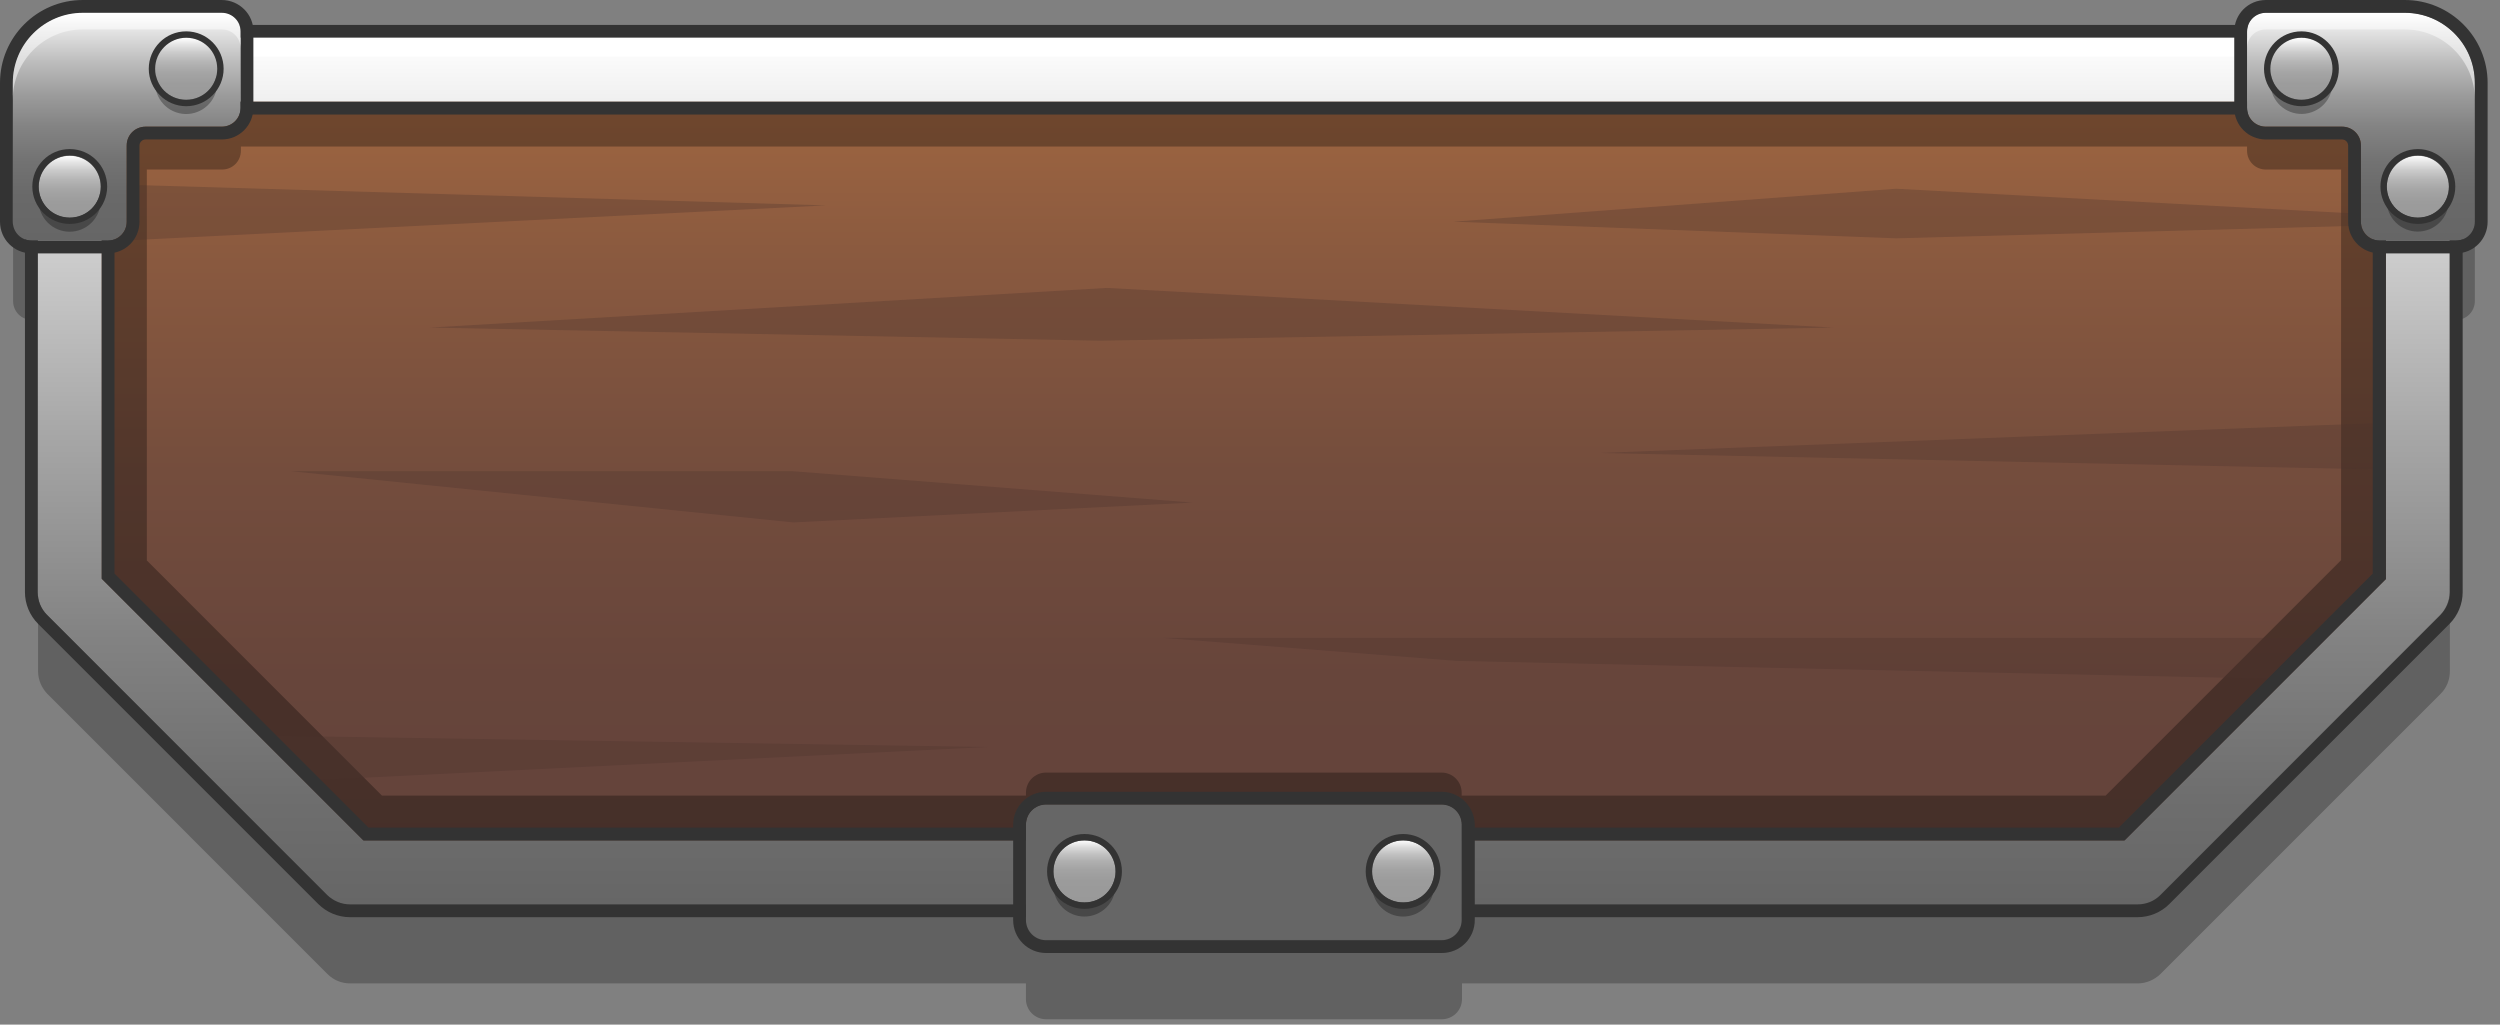 <svg width="183" height="75" viewBox="0 0 183 75" fill="none" xmlns="http://www.w3.org/2000/svg">
<rect x="0" y="0" width="183" height="75" fill="#808080" stroke="none"/>
<path opacity="0.3" d="M176.028 6.721H172.82H165.865C165.092 6.721 164.483 7.33 164.483 8.102V8.547H17.633V8.102C17.633 7.33 17.024 6.721 16.252 6.721H9.297H6.088C3.255 6.721 0.96 9.016 0.96 11.849V15.057V22.036C0.96 22.808 1.569 23.417 2.342 23.417H2.787V49.13C2.787 49.762 3.044 50.347 3.466 50.792L23.979 71.306C24.424 71.751 25.01 71.985 25.642 71.985H75.099V73.132C75.099 73.952 75.755 74.608 76.575 74.608H105.542C106.361 74.608 107.017 73.952 107.017 73.132V71.985H156.475C157.107 71.985 157.692 71.727 158.137 71.306L178.651 50.792C179.096 50.347 179.33 49.762 179.33 49.13V23.417H179.775C180.548 23.417 181.157 22.808 181.157 22.036V15.081V11.873C181.157 9.039 178.862 6.721 176.028 6.721Z" fill="#1A1A1A"/>
<path d="M176.988 5.105H5.105V43.346L25.619 63.859H156.475L176.988 43.346V5.105Z" fill="url(#paint0_linear_78_2284)"/>
<path opacity="0.3" d="M176.988 7.283V5.105H5.105V7.283V20.748V43.346L25.619 63.859H75.1V65.007C75.1 65.826 75.755 66.482 76.575 66.482H105.542C106.362 66.482 107.017 65.826 107.017 65.007V63.859H156.475L176.988 43.346V20.771V7.283ZM154.133 58.239H106.994V58.028C106.994 57.209 106.338 56.553 105.519 56.553H76.575C75.755 56.553 75.1 57.209 75.1 58.028V58.239H27.96L10.749 41.027V12.411H16.252C17.024 12.411 17.633 11.802 17.633 11.03V10.725H164.484V11.03C164.484 11.802 165.092 12.411 165.865 12.411H171.368V41.004L154.133 58.239Z" fill="black"/>
<g opacity="0.3">
<mask id="mask0_78_2284" style="mask-type:luminance" maskUnits="userSpaceOnUse" x="5" y="5" width="172" height="59">
<path d="M176.988 5.105H5.105V43.346L25.619 63.859H156.475L176.988 43.346V5.105Z" fill="white"/>
</mask>
<g mask="url(#mask0_78_2284)">
<path d="M2.459 13.325L60.464 15.034L2.459 17.938V13.325Z" fill="#49312C"/>
</g>
<mask id="mask1_78_2284" style="mask-type:luminance" maskUnits="userSpaceOnUse" x="5" y="5" width="172" height="59">
<path d="M176.988 5.105H5.105V43.346L25.619 63.859H156.475L176.988 43.346V5.105Z" fill="white"/>
</mask>
<g mask="url(#mask1_78_2284)">
<path d="M31.45 23.979L81.024 21.076L134.205 23.979L80.532 24.939L31.45 23.979Z" fill="#49312C"/>
</g>
<mask id="mask2_78_2284" style="mask-type:luminance" maskUnits="userSpaceOnUse" x="5" y="5" width="172" height="59">
<path d="M176.988 5.105H5.105V43.346L25.619 63.859H156.475L176.988 43.346V5.105Z" fill="white"/>
</mask>
<g mask="url(#mask2_78_2284)">
<path d="M21.31 34.494H58.052L87.3 36.789L58.052 38.241L21.31 34.494Z" fill="#49312C"/>
</g>
<mask id="mask3_78_2284" style="mask-type:luminance" maskUnits="userSpaceOnUse" x="5" y="5" width="172" height="59">
<path d="M176.988 5.105H5.105V43.346L25.619 63.859H156.475L176.988 43.346V5.105Z" fill="white"/>
</mask>
<g mask="url(#mask3_78_2284)">
<path d="M85.122 46.694H183.498V50.066L106.643 48.38L85.122 46.694Z" fill="#49312C"/>
</g>
<mask id="mask4_78_2284" style="mask-type:luminance" maskUnits="userSpaceOnUse" x="5" y="5" width="172" height="59">
<path d="M176.988 5.105H5.105V43.346L25.619 63.859H156.475L176.988 43.346V5.105Z" fill="white"/>
</mask>
<g mask="url(#mask4_78_2284)">
<path d="M180.126 30.747C179.4 30.747 117.04 33.159 117.04 33.159L180.126 34.494V30.747Z" fill="#49312C"/>
</g>
<mask id="mask5_78_2284" style="mask-type:luminance" maskUnits="userSpaceOnUse" x="5" y="5" width="172" height="59">
<path d="M176.988 5.105H5.105V43.346L25.619 63.859H156.475L176.988 43.346V5.105Z" fill="white"/>
</mask>
<g mask="url(#mask5_78_2284)">
<path d="M106.385 16.228L138.794 13.816L183.498 16.228L138.794 17.446L106.385 16.228Z" fill="#49312C"/>
</g>
<mask id="mask6_78_2284" style="mask-type:luminance" maskUnits="userSpaceOnUse" x="5" y="5" width="172" height="59">
<path d="M176.988 5.105H5.105V43.346L25.619 63.859H156.475L176.988 43.346V5.105Z" fill="white"/>
</mask>
<g mask="url(#mask6_78_2284)">
<path d="M9.695 53.696L72.289 54.68L13.816 57.56L9.695 53.696Z" fill="#49312C"/>
</g>
</g>
<path d="M156.475 66.201H25.619C24.986 66.201 24.401 65.943 23.956 65.522L3.442 45.008C2.997 44.563 2.763 43.978 2.763 43.346V5.105C2.763 3.817 3.817 2.763 5.105 2.763H176.965C178.253 2.763 179.307 3.817 179.307 5.105V43.346C179.307 43.978 179.049 44.563 178.628 45.008L158.114 65.522C157.692 65.943 157.084 66.201 156.475 66.201ZM26.602 61.517H155.515L174.647 42.386V7.447H7.447V42.362L26.602 61.517Z" fill="url(#paint1_linear_78_2284)"/>
<path d="M176.988 2.763C178.276 2.763 179.33 3.817 179.33 5.105V43.346C179.33 43.978 179.072 44.563 178.651 45.008L158.137 65.522C157.692 65.967 157.107 66.201 156.475 66.201H25.619C24.986 66.201 24.401 65.943 23.956 65.522L3.442 45.008C2.997 44.563 2.763 43.978 2.763 43.346V5.105C2.763 3.817 3.817 2.763 5.105 2.763H176.988ZM26.602 61.517H155.515L174.647 42.385V7.447H7.447V42.362L26.602 61.517ZM176.988 1.827H5.105C3.302 1.827 1.826 3.302 1.826 5.105V43.346C1.826 44.212 2.178 45.055 2.787 45.664L23.3 66.177C23.909 66.786 24.752 67.138 25.619 67.138H156.475C157.341 67.138 158.184 66.786 158.793 66.177L179.307 45.664C179.915 45.055 180.267 44.212 180.267 43.346V5.105C180.267 3.302 178.791 1.827 176.988 1.827ZM8.383 8.383H173.686V41.987L155.093 60.581H26.977L8.383 41.987V8.383Z" fill="#333333"/>
<path d="M174.623 2.763H7.447V4.145H174.623V2.763Z" fill="url(#paint2_linear_78_2284)"/>
<path d="M9.273 0.937H6.065C3.232 0.937 0.937 3.232 0.937 6.065V9.273V16.228C0.937 17.001 1.546 17.61 2.318 17.61H7.892C8.665 17.61 9.273 17.001 9.273 16.228V10.655C9.273 9.882 9.882 9.273 10.655 9.273H16.228C17.001 9.273 17.61 8.664 17.61 7.892V2.318C17.61 1.545 17.001 0.937 16.228 0.937H9.273Z" fill="url(#paint3_linear_78_2284)"/>
<path d="M105.519 68.8H76.575C75.755 68.8 75.1 68.144 75.1 67.325V60.346C75.1 59.527 75.755 58.871 76.575 58.871H105.542C106.362 58.871 107.017 59.527 107.017 60.346V67.325C106.994 68.144 106.338 68.8 105.519 68.8Z" fill="#666666"/>
<path d="M16.228 0.937C17.001 0.937 17.61 1.546 17.61 2.318V7.892C17.61 8.664 17.001 9.273 16.228 9.273H10.655C9.882 9.273 9.273 9.882 9.273 10.655V16.228C9.273 17.001 8.664 17.61 7.892 17.61H2.318C1.546 17.61 0.937 17.001 0.937 16.228V9.273V6.065C0.937 3.232 3.232 0.937 6.065 0.937H9.273H16.228ZM16.228 0H9.273H6.065C2.716 0 0 2.716 0 6.065V9.273V16.228C0 17.516 1.03 18.547 2.318 18.547H7.892C9.18 18.547 10.21 17.516 10.21 16.228V10.655C10.21 10.397 10.421 10.21 10.655 10.21H16.228C17.516 10.21 18.547 9.18 18.547 7.892V2.318C18.57 1.054 17.516 0 16.228 0Z" fill="#333333"/>
<path d="M105.519 58.895C106.338 58.895 106.994 59.55 106.994 60.37V67.348C106.994 68.168 106.338 68.824 105.519 68.824H76.575C75.755 68.824 75.1 68.168 75.1 67.348V60.37C75.1 59.55 75.755 58.895 76.575 58.895H105.519ZM105.519 57.958H76.575C75.24 57.958 74.163 59.035 74.163 60.37V67.348C74.163 68.683 75.24 69.76 76.575 69.76H105.542C106.877 69.76 107.954 68.683 107.954 67.348V60.37C107.931 59.035 106.853 57.958 105.519 57.958Z" fill="#333333"/>
<path opacity="0.3" d="M6.705 16.297C7.592 15.409 7.592 13.971 6.705 13.084C5.818 12.197 4.379 12.197 3.492 13.084C2.605 13.971 2.605 15.409 3.492 16.297C4.379 17.184 5.818 17.184 6.705 16.297Z" fill="black"/>
<path d="M5.105 15.947C6.359 15.947 7.376 14.93 7.376 13.676C7.376 12.421 6.359 11.404 5.105 11.404C3.85 11.404 2.833 12.421 2.833 13.676C2.833 14.93 3.85 15.947 5.105 15.947Z" fill="url(#paint4_linear_78_2284)"/>
<path d="M5.105 11.381C6.37 11.381 7.377 12.388 7.377 13.652C7.377 14.917 6.37 15.924 5.105 15.924C3.841 15.924 2.834 14.917 2.834 13.652C2.834 12.411 3.864 11.381 5.105 11.381ZM5.105 10.912C3.583 10.912 2.365 12.154 2.365 13.652C2.365 15.174 3.607 16.392 5.105 16.392C6.627 16.392 7.845 15.151 7.845 13.652C7.845 12.154 6.627 10.912 5.105 10.912Z" fill="#333333"/>
<path opacity="0.3" d="M15.839 6.595C16.126 5.373 15.369 4.151 14.148 3.864C12.926 3.577 11.704 4.334 11.417 5.555C11.13 6.776 11.887 7.999 13.108 8.286C14.329 8.573 15.552 7.816 15.839 6.595Z" fill="black"/>
<path d="M13.629 7.306C14.883 7.306 15.9 6.289 15.9 5.035C15.9 3.78 14.883 2.763 13.629 2.763C12.374 2.763 11.357 3.78 11.357 5.035C11.357 6.289 12.374 7.306 13.629 7.306Z" fill="url(#paint5_linear_78_2284)"/>
<path d="M13.629 2.763C14.893 2.763 15.9 3.77 15.9 5.035C15.9 6.299 14.893 7.306 13.629 7.306C12.364 7.306 11.357 6.299 11.357 5.035C11.357 3.794 12.388 2.763 13.629 2.763ZM13.629 2.295C12.107 2.295 10.889 3.536 10.889 5.035C10.889 6.533 12.13 7.775 13.629 7.775C15.151 7.775 16.369 6.533 16.369 5.035C16.369 3.536 15.151 2.295 13.629 2.295Z" fill="#333333"/>
<path d="M172.82 0.937H176.028C178.862 0.937 181.157 3.232 181.157 6.065V9.273V16.228C181.157 17.001 180.548 17.61 179.775 17.61H174.202C173.429 17.61 172.82 17.001 172.82 16.228V10.655C172.82 9.882 172.211 9.273 171.438 9.273H165.865C165.092 9.273 164.483 8.664 164.483 7.892V2.318C164.483 1.545 165.092 0.937 165.865 0.937H172.82Z" fill="url(#paint6_linear_78_2284)"/>
<path opacity="0.5" d="M16.228 0.937H9.273H6.065C3.232 0.937 0.937 3.232 0.937 6.065V7.283C0.937 4.449 3.232 2.154 6.065 2.154H9.273H16.228C17.001 2.154 17.61 2.763 17.61 3.536V2.318C17.633 1.569 17.001 0.937 16.228 0.937Z" fill="white"/>
<path opacity="0.5" d="M176.028 0.937H172.82H165.865C165.092 0.937 164.483 1.545 164.483 2.318V3.536C164.483 2.763 165.092 2.154 165.865 2.154H172.82H176.028C178.862 2.154 181.157 4.449 181.157 7.283V6.065C181.157 3.232 178.862 0.937 176.028 0.937Z" fill="white"/>
<path d="M176.029 0.937C178.862 0.937 181.157 3.232 181.157 6.065V9.273V16.228C181.157 17.001 180.548 17.61 179.775 17.61H174.202C173.429 17.61 172.82 17.001 172.82 16.228V10.655C172.82 9.882 172.212 9.273 171.439 9.273H165.865C165.093 9.273 164.484 8.664 164.484 7.892V2.318C164.484 1.546 165.093 0.937 165.865 0.937H172.82H176.029ZM176.029 0H172.82H165.865C164.577 0 163.547 1.03 163.547 2.318V7.892C163.547 9.18 164.577 10.21 165.865 10.21H171.439C171.696 10.21 171.884 10.421 171.884 10.655V16.228C171.884 17.516 172.914 18.547 174.202 18.547H179.775C181.063 18.547 182.094 17.516 182.094 16.228V9.273V6.065C182.094 2.74 179.377 0 176.029 0Z" fill="#333333"/>
<path opacity="0.3" d="M178.583 16.287C179.47 15.4 179.47 13.962 178.583 13.075C177.696 12.188 176.257 12.188 175.37 13.075C174.483 13.962 174.483 15.4 175.37 16.287C176.257 17.174 177.696 17.174 178.583 16.287Z" fill="black"/>
<path d="M176.989 15.947C178.243 15.947 179.26 14.93 179.26 13.676C179.26 12.421 178.243 11.404 176.989 11.404C175.734 11.404 174.717 12.421 174.717 13.676C174.717 14.93 175.734 15.947 176.989 15.947Z" fill="url(#paint7_linear_78_2284)"/>
<path d="M176.988 11.381C178.253 11.381 179.26 12.388 179.26 13.652C179.26 14.917 178.253 15.924 176.988 15.924C175.724 15.924 174.717 14.917 174.717 13.652C174.717 12.411 175.724 11.381 176.988 11.381ZM176.988 10.912C175.466 10.912 174.249 12.154 174.249 13.652C174.249 15.174 175.49 16.392 176.988 16.392C178.51 16.392 179.728 15.151 179.728 13.652C179.728 12.154 178.487 10.912 176.988 10.912Z" fill="#333333"/>
<path opacity="0.3" d="M168.987 8.28C170.209 7.993 170.966 6.77 170.679 5.549C170.392 4.328 169.169 3.57 167.948 3.857C166.727 4.144 165.969 5.367 166.256 6.588C166.543 7.81 167.766 8.567 168.987 8.28Z" fill="black"/>
<path d="M168.464 7.306C169.719 7.306 170.736 6.289 170.736 5.035C170.736 3.78 169.719 2.763 168.464 2.763C167.21 2.763 166.193 3.78 166.193 5.035C166.193 6.289 167.21 7.306 168.464 7.306Z" fill="url(#paint8_linear_78_2284)"/>
<path d="M168.464 2.763C169.729 2.763 170.736 3.77 170.736 5.035C170.736 6.299 169.729 7.306 168.464 7.306C167.2 7.306 166.193 6.299 166.193 5.035C166.193 3.794 167.2 2.763 168.464 2.763ZM168.464 2.295C166.942 2.295 165.725 3.536 165.725 5.035C165.725 6.533 166.966 7.775 168.464 7.775C169.987 7.775 171.204 6.533 171.204 5.035C171.204 3.536 169.963 2.295 168.464 2.295Z" fill="#333333"/>
<path opacity="0.3" d="M80.244 66.92C81.404 66.443 81.958 65.115 81.48 63.955C81.003 62.795 79.676 62.242 78.516 62.719C77.356 63.196 76.802 64.523 77.279 65.683C77.756 66.844 79.084 67.397 80.244 66.92Z" fill="black"/>
<path d="M79.385 66.06C80.639 66.06 81.656 65.043 81.656 63.789C81.656 62.534 80.639 61.517 79.385 61.517C78.13 61.517 77.113 62.534 77.113 63.789C77.113 65.043 78.13 66.06 79.385 66.06Z" fill="url(#paint9_linear_78_2284)"/>
<path d="M79.385 61.517C80.65 61.517 81.657 62.524 81.657 63.789C81.657 65.053 80.65 66.06 79.385 66.06C78.121 66.06 77.114 65.053 77.114 63.789C77.114 62.524 78.121 61.517 79.385 61.517ZM79.385 61.049C77.863 61.049 76.645 62.29 76.645 63.789C76.645 65.288 77.886 66.529 79.385 66.529C80.907 66.529 82.125 65.288 82.125 63.789C82.125 62.29 80.907 61.049 79.385 61.049Z" fill="#333333"/>
<path opacity="0.3" d="M103.567 66.922C104.728 66.445 105.281 65.117 104.804 63.957C104.327 62.797 102.999 62.243 101.839 62.72C100.679 63.198 100.125 64.525 100.603 65.685C101.08 66.845 102.407 67.399 103.567 66.922Z" fill="black"/>
<path d="M102.709 66.06C103.963 66.06 104.98 65.043 104.98 63.789C104.98 62.534 103.963 61.517 102.709 61.517C101.454 61.517 100.437 62.534 100.437 63.789C100.437 65.043 101.454 66.06 102.709 66.06Z" fill="url(#paint10_linear_78_2284)"/>
<path d="M102.709 61.517C103.973 61.517 104.98 62.524 104.98 63.789C104.98 65.053 103.973 66.06 102.709 66.06C101.444 66.06 100.437 65.053 100.437 63.789C100.437 62.524 101.444 61.517 102.709 61.517ZM102.709 61.049C101.186 61.049 99.969 62.29 99.969 63.789C99.969 65.288 101.21 66.529 102.709 66.529C104.231 66.529 105.448 65.288 105.448 63.789C105.448 62.29 104.231 61.049 102.709 61.049Z" fill="#333333"/>
<defs>
<linearGradient id="paint0_linear_78_2284" x1="91.047" y1="63.855" x2="91.047" y2="5.115" gradientUnits="userSpaceOnUse">
<stop stop-color="#63433B"/>
<stop offset="0.244" stop-color="#67453B"/>
<stop offset="0.499" stop-color="#744D3D"/>
<stop offset="0.758" stop-color="#89593F"/>
<stop offset="1" stop-color="#A36841"/>
</linearGradient>
<linearGradient id="paint1_linear_78_2284" x1="91.047" y1="66.196" x2="91.047" y2="2.773" gradientUnits="userSpaceOnUse">
<stop stop-color="#666666"/>
<stop offset="0.123" stop-color="#6E6E6E"/>
<stop offset="0.313" stop-color="#838383"/>
<stop offset="0.545" stop-color="#A7A7A7"/>
<stop offset="0.809" stop-color="#D7D7D7"/>
<stop offset="1" stop-color="white"/>
</linearGradient>
<linearGradient id="paint2_linear_78_2284" x1="7.454" y1="3.46" x2="174.639" y2="3.46" gradientUnits="userSpaceOnUse">
<stop stop-color="white"/>
<stop offset="0.434" stop-color="white"/>
<stop offset="0.498" stop-color="white"/>
<stop offset="0.555" stop-color="white"/>
<stop offset="1" stop-color="white"/>
</linearGradient>
<linearGradient id="paint3_linear_78_2284" x1="9.283" y1="17.624" x2="9.283" y2="0.945" gradientUnits="userSpaceOnUse">
<stop stop-color="#666666"/>
<stop offset="0.198" stop-color="#696969"/>
<stop offset="0.359" stop-color="#737373"/>
<stop offset="0.507" stop-color="#848484"/>
<stop offset="0.648" stop-color="#9D9D9D"/>
<stop offset="0.783" stop-color="#BCBCBC"/>
<stop offset="0.913" stop-color="#E1E1E1"/>
<stop offset="1" stop-color="white"/>
</linearGradient>
<linearGradient id="paint4_linear_78_2284" x1="5.113" y1="15.939" x2="5.113" y2="11.392" gradientUnits="userSpaceOnUse">
<stop stop-color="#999999"/>
<stop offset="0.26" stop-color="#9C9C9C"/>
<stop offset="0.448" stop-color="#A5A5A5"/>
<stop offset="0.613" stop-color="#B5B5B5"/>
<stop offset="0.765" stop-color="#CBCBCB"/>
<stop offset="0.907" stop-color="#E8E8E8"/>
<stop offset="1" stop-color="white"/>
</linearGradient>
<linearGradient id="paint5_linear_78_2284" x1="13.634" y1="7.32" x2="13.634" y2="2.773" gradientUnits="userSpaceOnUse">
<stop stop-color="#999999"/>
<stop offset="0.26" stop-color="#9C9C9C"/>
<stop offset="0.448" stop-color="#A5A5A5"/>
<stop offset="0.613" stop-color="#B5B5B5"/>
<stop offset="0.765" stop-color="#CBCBCB"/>
<stop offset="0.907" stop-color="#E8E8E8"/>
<stop offset="1" stop-color="white"/>
</linearGradient>
<linearGradient id="paint6_linear_78_2284" x1="172.811" y1="17.624" x2="172.811" y2="0.945" gradientUnits="userSpaceOnUse">
<stop stop-color="#666666"/>
<stop offset="0.198" stop-color="#696969"/>
<stop offset="0.359" stop-color="#737373"/>
<stop offset="0.507" stop-color="#848484"/>
<stop offset="0.648" stop-color="#9D9D9D"/>
<stop offset="0.783" stop-color="#BCBCBC"/>
<stop offset="0.913" stop-color="#E1E1E1"/>
<stop offset="1" stop-color="white"/>
</linearGradient>
<linearGradient id="paint7_linear_78_2284" x1="176.981" y1="15.939" x2="176.981" y2="11.392" gradientUnits="userSpaceOnUse">
<stop stop-color="#999999"/>
<stop offset="0.26" stop-color="#9C9C9C"/>
<stop offset="0.448" stop-color="#A5A5A5"/>
<stop offset="0.613" stop-color="#B5B5B5"/>
<stop offset="0.765" stop-color="#CBCBCB"/>
<stop offset="0.907" stop-color="#E8E8E8"/>
<stop offset="1" stop-color="white"/>
</linearGradient>
<linearGradient id="paint8_linear_78_2284" x1="168.46" y1="7.32" x2="168.46" y2="2.773" gradientUnits="userSpaceOnUse">
<stop stop-color="#999999"/>
<stop offset="0.26" stop-color="#9C9C9C"/>
<stop offset="0.448" stop-color="#A5A5A5"/>
<stop offset="0.613" stop-color="#B5B5B5"/>
<stop offset="0.765" stop-color="#CBCBCB"/>
<stop offset="0.907" stop-color="#E8E8E8"/>
<stop offset="1" stop-color="white"/>
</linearGradient>
<linearGradient id="paint9_linear_78_2284" x1="79.383" y1="66.06" x2="79.383" y2="61.513" gradientUnits="userSpaceOnUse">
<stop stop-color="#999999"/>
<stop offset="0.352" stop-color="#9B9B9B"/>
<stop offset="0.529" stop-color="#A3A3A3"/>
<stop offset="0.667" stop-color="#B0B0B0"/>
<stop offset="0.784" stop-color="#C3C3C3"/>
<stop offset="0.889" stop-color="#DBDBDB"/>
<stop offset="0.983" stop-color="#F9F9F9"/>
<stop offset="1" stop-color="white"/>
</linearGradient>
<linearGradient id="paint10_linear_78_2284" x1="102.71" y1="66.06" x2="102.71" y2="61.513" gradientUnits="userSpaceOnUse">
<stop stop-color="#999999"/>
<stop offset="0.352" stop-color="#9B9B9B"/>
<stop offset="0.529" stop-color="#A3A3A3"/>
<stop offset="0.667" stop-color="#B0B0B0"/>
<stop offset="0.784" stop-color="#C3C3C3"/>
<stop offset="0.889" stop-color="#DBDBDB"/>
<stop offset="0.983" stop-color="#F9F9F9"/>
<stop offset="1" stop-color="white"/>
</linearGradient>
</defs>
</svg>
